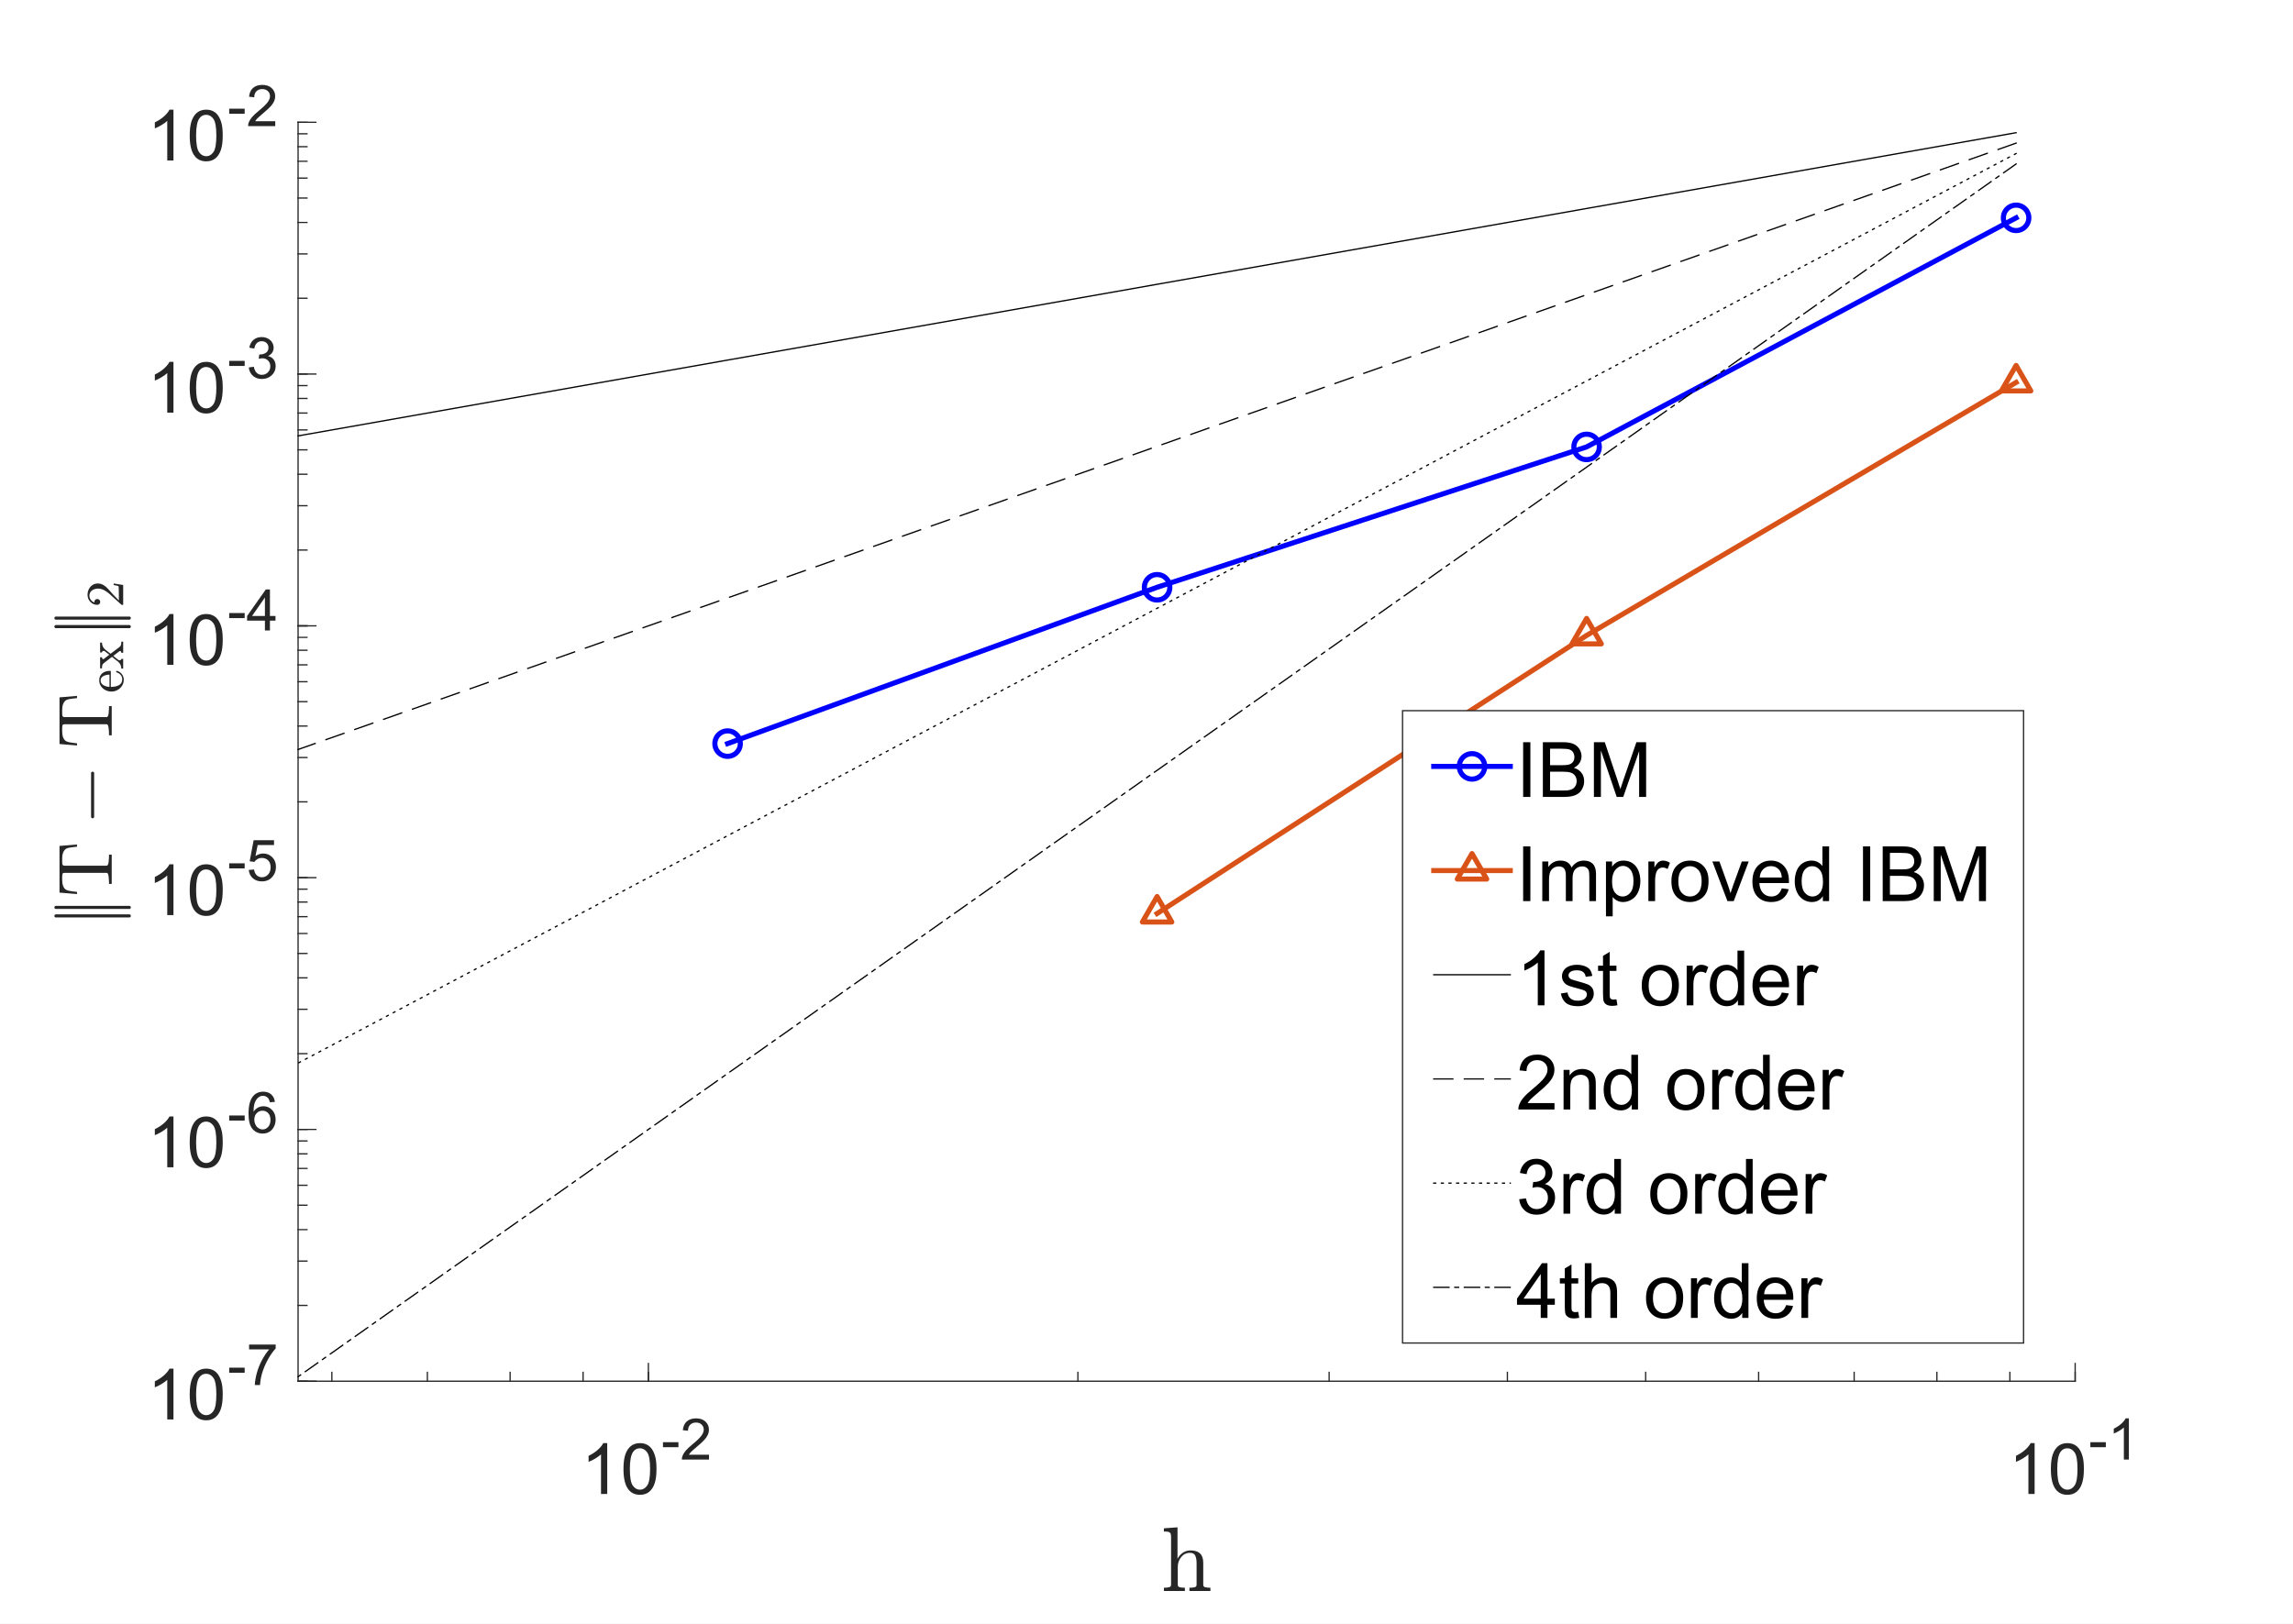 <?xml version="1.0"?>
<!DOCTYPE svg PUBLIC '-//W3C//DTD SVG 1.0//EN'
          'http://www.w3.org/TR/2001/REC-SVG-20010904/DTD/svg10.dtd'>
<svg xmlns:xlink="http://www.w3.org/1999/xlink" style="fill-opacity:1; color-rendering:auto; color-interpolation:auto; text-rendering:auto; stroke:black; stroke-linecap:square; stroke-miterlimit:10; shape-rendering:auto; stroke-opacity:1; fill:black; stroke-dasharray:none; font-weight:normal; stroke-width:1; font-family:'Dialog'; font-style:normal; stroke-linejoin:miter; font-size:12px; stroke-dashoffset:0; image-rendering:auto;" width="1200" height="850" xmlns="http://www.w3.org/2000/svg"
><rect width="100%" height="100%" fill="#333333" stroke="none"/><!--Generated by the Batik Graphics2D SVG Generator--><defs id="genericDefs"
  /><g
  ><defs id="defs1"
    ><clipPath clipPathUnits="userSpaceOnUse" id="clipPath1"
      ><path d="M0 0 L1200 0 L1200 850 L0 850 L0 0 Z"
      /></clipPath
    ></defs
    ><g style="fill:white; stroke:white;"
    ><rect x="0" y="0" width="1200" style="clip-path:url(#clipPath1); stroke:none;" height="850"
    /></g
    ><g style="fill:white; text-rendering:optimizeSpeed; color-rendering:optimizeSpeed; image-rendering:optimizeSpeed; shape-rendering:crispEdges; stroke:white; color-interpolation:sRGB;"
    ><rect x="0" width="1200" height="850" y="0" style="stroke:none;"
      /><path style="stroke:none;" d="M156 723 L1086 723 L1086 64 L156 64 Z"
    /></g
    ><g style="fill:rgb(38,38,38); text-rendering:geometricPrecision; image-rendering:optimizeQuality; color-rendering:optimizeQuality; stroke-linejoin:round; stroke:rgb(38,38,38); color-interpolation:linearRGB; stroke-width:0.667;"
    ><line y2="723" style="fill:none;" x1="156" x2="1086" y1="723"
      /><line y2="713.7" style="fill:none;" x1="339.32" x2="339.32" y1="723"
      /><line y2="713.7" style="fill:none;" x1="1086" x2="1086" y1="723"
      /><line y2="718.35" style="fill:none;" x1="173.669" x2="173.669" y1="723"
      /><line y2="718.35" style="fill:none;" x1="223.657" x2="223.657" y1="723"
      /><line y2="718.35" style="fill:none;" x1="266.959" x2="266.959" y1="723"
      /><line y2="718.35" style="fill:none;" x1="305.153" x2="305.153" y1="723"
      /><line y2="718.35" style="fill:none;" x1="339.32" x2="339.32" y1="723"
      /><line y2="718.35" style="fill:none;" x1="564.093" x2="564.093" y1="723"
      /><line y2="718.35" style="fill:none;" x1="695.577" x2="695.577" y1="723"
      /><line y2="718.35" style="fill:none;" x1="788.866" x2="788.866" y1="723"
      /><line y2="718.35" style="fill:none;" x1="861.227" x2="861.227" y1="723"
      /><line y2="718.35" style="fill:none;" x1="920.35" x2="920.35" y1="723"
      /><line y2="718.35" style="fill:none;" x1="970.338" x2="970.338" y1="723"
      /><line y2="718.35" style="fill:none;" x1="1013.639" x2="1013.639" y1="723"
      /><line y2="718.35" style="fill:none;" x1="1051.834" x2="1051.834" y1="723"
      /><line y2="718.35" style="fill:none;" x1="1086" x2="1086" y1="723"
    /></g
    ><g transform="translate(304,782)" style="font-size:37.333px; fill:rgb(38,38,38); text-rendering:geometricPrecision; color-rendering:optimizeQuality; image-rendering:optimizeQuality; stroke:rgb(38,38,38); color-interpolation:linearRGB;"
    ><path style="stroke:none;" d="M13.781 0 L10.531 0 L10.531 -20.719 Q9.359 -19.609 7.453 -18.484 Q5.547 -17.359 4.031 -16.797 L4.031 -19.953 Q6.75 -21.234 8.797 -23.055 Q10.844 -24.875 11.688 -26.594 L13.781 -26.594 L13.781 0 ZM22.283 -13.062 Q22.283 -17.766 23.251 -20.625 Q24.22 -23.484 26.126 -25.039 Q28.033 -26.594 30.923 -26.594 Q33.048 -26.594 34.658 -25.734 Q36.267 -24.875 37.314 -23.258 Q38.361 -21.641 38.962 -19.32 Q39.564 -17 39.564 -13.062 Q39.564 -8.406 38.603 -5.539 Q37.642 -2.672 35.736 -1.109 Q33.83 0.453 30.923 0.453 Q27.095 0.453 24.908 -2.297 Q22.283 -5.594 22.283 -13.062 ZM25.626 -13.062 Q25.626 -6.547 27.158 -4.383 Q28.689 -2.219 30.923 -2.219 Q33.158 -2.219 34.689 -4.391 Q36.22 -6.562 36.22 -13.062 Q36.22 -19.609 34.689 -21.758 Q33.158 -23.906 30.892 -23.906 Q28.642 -23.906 27.314 -22 Q25.626 -19.578 25.626 -13.062 Z"
    /></g
    ><g transform="translate(346,764)" style="font-size:29.867px; fill:rgb(38,38,38); text-rendering:geometricPrecision; color-rendering:optimizeQuality; image-rendering:optimizeQuality; stroke:rgb(38,38,38); color-interpolation:linearRGB;"
    ><path style="stroke:none;" d="M0.953 -6.453 L0.953 -9.094 L9.047 -9.094 L9.047 -6.453 L0.953 -6.453 ZM25.048 -2.531 L25.048 0 L10.845 0 Q10.813 -0.953 11.157 -1.828 Q11.704 -3.281 12.891 -4.688 Q14.079 -6.094 16.345 -7.938 Q19.845 -10.812 21.071 -12.492 Q22.298 -14.172 22.298 -15.656 Q22.298 -17.234 21.18 -18.305 Q20.063 -19.375 18.266 -19.375 Q16.36 -19.375 15.212 -18.234 Q14.063 -17.094 14.048 -15.078 L11.345 -15.359 Q11.626 -18.391 13.438 -19.977 Q15.251 -21.562 18.313 -21.562 Q21.407 -21.562 23.212 -19.852 Q25.016 -18.141 25.016 -15.594 Q25.016 -14.312 24.485 -13.07 Q23.954 -11.828 22.735 -10.445 Q21.516 -9.062 18.673 -6.672 Q16.298 -4.672 15.626 -3.961 Q14.954 -3.25 14.516 -2.531 L25.048 -2.531 Z"
    /></g
    ><g transform="translate(1051,782)" style="font-size:37.333px; fill:rgb(38,38,38); text-rendering:geometricPrecision; color-rendering:optimizeQuality; image-rendering:optimizeQuality; stroke:rgb(38,38,38); color-interpolation:linearRGB;"
    ><path style="stroke:none;" d="M13.781 0 L10.531 0 L10.531 -20.719 Q9.359 -19.609 7.453 -18.484 Q5.547 -17.359 4.031 -16.797 L4.031 -19.953 Q6.75 -21.234 8.797 -23.055 Q10.844 -24.875 11.688 -26.594 L13.781 -26.594 L13.781 0 ZM22.283 -13.062 Q22.283 -17.766 23.251 -20.625 Q24.22 -23.484 26.126 -25.039 Q28.033 -26.594 30.923 -26.594 Q33.048 -26.594 34.658 -25.734 Q36.267 -24.875 37.314 -23.258 Q38.361 -21.641 38.962 -19.32 Q39.564 -17 39.564 -13.062 Q39.564 -8.406 38.603 -5.539 Q37.642 -2.672 35.736 -1.109 Q33.83 0.453 30.923 0.453 Q27.095 0.453 24.908 -2.297 Q22.283 -5.594 22.283 -13.062 ZM25.626 -13.062 Q25.626 -6.547 27.158 -4.383 Q28.689 -2.219 30.923 -2.219 Q33.158 -2.219 34.689 -4.391 Q36.22 -6.562 36.22 -13.062 Q36.22 -19.609 34.689 -21.758 Q33.158 -23.906 30.892 -23.906 Q28.642 -23.906 27.314 -22 Q25.626 -19.578 25.626 -13.062 Z"
    /></g
    ><g transform="translate(1093,764)" style="font-size:29.867px; fill:rgb(38,38,38); text-rendering:geometricPrecision; color-rendering:optimizeQuality; image-rendering:optimizeQuality; stroke:rgb(38,38,38); color-interpolation:linearRGB;"
    ><path style="stroke:none;" d="M0.953 -6.453 L0.953 -9.094 L9.047 -9.094 L9.047 -6.453 L0.953 -6.453 ZM21.11 0 L18.485 0 L18.485 -16.797 Q17.532 -15.891 15.985 -14.984 Q14.438 -14.078 13.204 -13.625 L13.204 -16.172 Q15.423 -17.219 17.079 -18.695 Q18.735 -20.172 19.423 -21.562 L21.11 -21.562 L21.11 0 Z"
    /></g
    ><g transform="translate(621,792.467)" style="font-size:48px; fill:rgb(38,38,38); text-rendering:geometricPrecision; image-rendering:optimizeQuality; color-rendering:optimizeQuality; font-family:'mwa_cmr10'; stroke:rgb(38,38,38); color-interpolation:linearRGB;"
    ><path style="stroke:none;" d="M-11.896 40.32 L-11.896 38.632 Q-10.255 38.632 -9.201 38.374 Q-8.146 38.117 -8.146 37.101 L-8.146 11.914 Q-8.146 10.617 -8.537 10.046 Q-8.927 9.476 -9.654 9.343 Q-10.38 9.21 -11.896 9.21 L-11.896 7.523 L-4.771 7.007 L-4.771 23.507 Q-3.771 21.523 -1.966 20.312 Q-0.162 19.101 2.026 19.101 Q5.354 19.101 7.026 20.695 Q8.698 22.289 8.698 25.57 L8.698 37.101 Q8.698 38.117 9.753 38.374 Q10.807 38.632 12.448 38.632 L12.448 40.32 L1.464 40.32 L1.464 38.632 Q3.104 38.632 4.159 38.374 Q5.213 38.117 5.213 37.101 L5.213 25.71 Q5.213 23.367 4.534 21.859 Q3.854 20.351 1.745 20.351 Q-1.052 20.351 -2.841 22.578 Q-4.63 24.804 -4.63 27.632 L-4.63 37.101 Q-4.63 38.117 -3.576 38.374 Q-2.521 38.632 -0.911 38.632 L-0.911 40.32 L-11.896 40.32 Z"
    /></g
    ><g style="fill:rgb(38,38,38); text-rendering:geometricPrecision; image-rendering:optimizeQuality; color-rendering:optimizeQuality; stroke-linejoin:round; stroke:rgb(38,38,38); color-interpolation:linearRGB; stroke-width:0.667;"
    ><line y2="64" style="fill:none;" x1="156" x2="156" y1="723"
      /><line y2="723" style="fill:none;" x1="156" x2="165.3" y1="723"
      /><line y2="591.2" style="fill:none;" x1="156" x2="165.3" y1="591.2"
      /><line y2="459.4" style="fill:none;" x1="156" x2="165.3" y1="459.4"
      /><line y2="327.6" style="fill:none;" x1="156" x2="165.3" y1="327.6"
      /><line y2="195.8" style="fill:none;" x1="156" x2="165.3" y1="195.8"
      /><line y2="64" style="fill:none;" x1="156" x2="165.3" y1="64"
      /><line y2="723" style="fill:none;" x1="156" x2="160.65" y1="723"
      /><line y2="683.324" style="fill:none;" x1="156" x2="160.65" y1="683.324"
      /><line y2="660.115" style="fill:none;" x1="156" x2="160.65" y1="660.115"
      /><line y2="643.649" style="fill:none;" x1="156" x2="160.65" y1="643.649"
      /><line y2="630.876" style="fill:none;" x1="156" x2="160.65" y1="630.876"
      /><line y2="620.44" style="fill:none;" x1="156" x2="160.65" y1="620.44"
      /><line y2="611.616" style="fill:none;" x1="156" x2="160.65" y1="611.616"
      /><line y2="603.973" style="fill:none;" x1="156" x2="160.65" y1="603.973"
      /><line y2="597.231" style="fill:none;" x1="156" x2="160.65" y1="597.231"
      /><line y2="591.2" style="fill:none;" x1="156" x2="160.65" y1="591.2"
      /><line y2="551.524" style="fill:none;" x1="156" x2="160.65" y1="551.524"
      /><line y2="528.315" style="fill:none;" x1="156" x2="160.65" y1="528.315"
      /><line y2="511.849" style="fill:none;" x1="156" x2="160.65" y1="511.849"
      /><line y2="499.076" style="fill:none;" x1="156" x2="160.65" y1="499.076"
      /><line y2="488.64" style="fill:none;" x1="156" x2="160.65" y1="488.64"
      /><line y2="479.816" style="fill:none;" x1="156" x2="160.65" y1="479.816"
      /><line y2="472.173" style="fill:none;" x1="156" x2="160.65" y1="472.173"
      /><line y2="465.431" style="fill:none;" x1="156" x2="160.65" y1="465.431"
      /><line y2="459.4" style="fill:none;" x1="156" x2="160.65" y1="459.4"
      /><line y2="419.724" style="fill:none;" x1="156" x2="160.65" y1="419.724"
      /><line y2="396.515" style="fill:none;" x1="156" x2="160.65" y1="396.515"
      /><line y2="380.048" style="fill:none;" x1="156" x2="160.65" y1="380.048"
      /><line y2="367.276" style="fill:none;" x1="156" x2="160.65" y1="367.276"
      /><line y2="356.84" style="fill:none;" x1="156" x2="160.65" y1="356.84"
      /><line y2="348.016" style="fill:none;" x1="156" x2="160.65" y1="348.016"
      /><line y2="340.373" style="fill:none;" x1="156" x2="160.65" y1="340.373"
      /><line y2="333.631" style="fill:none;" x1="156" x2="160.65" y1="333.631"
      /><line y2="327.6" style="fill:none;" x1="156" x2="160.65" y1="327.6"
      /><line y2="327.6" style="fill:none;" x1="156" x2="160.65" y1="327.6"
      /><line y2="287.924" style="fill:none;" x1="156" x2="160.65" y1="287.924"
      /><line y2="264.715" style="fill:none;" x1="156" x2="160.65" y1="264.715"
      /><line y2="248.249" style="fill:none;" x1="156" x2="160.65" y1="248.249"
      /><line y2="235.476" style="fill:none;" x1="156" x2="160.65" y1="235.476"
      /><line y2="225.04" style="fill:none;" x1="156" x2="160.65" y1="225.04"
      /><line y2="216.216" style="fill:none;" x1="156" x2="160.65" y1="216.216"
      /><line y2="208.573" style="fill:none;" x1="156" x2="160.65" y1="208.573"
      /><line y2="201.831" style="fill:none;" x1="156" x2="160.65" y1="201.831"
      /><line y2="195.8" style="fill:none;" x1="156" x2="160.65" y1="195.8"
      /><line y2="156.124" style="fill:none;" x1="156" x2="160.65" y1="156.124"
      /><line y2="132.915" style="fill:none;" x1="156" x2="160.65" y1="132.915"
      /><line y2="116.448" style="fill:none;" x1="156" x2="160.65" y1="116.448"
      /><line y2="103.676" style="fill:none;" x1="156" x2="160.65" y1="103.676"
      /><line y2="93.24" style="fill:none;" x1="156" x2="160.65" y1="93.24"
      /><line y2="84.416" style="fill:none;" x1="156" x2="160.65" y1="84.416"
      /><line y2="76.773" style="fill:none;" x1="156" x2="160.65" y1="76.773"
      /><line y2="70.031" style="fill:none;" x1="156" x2="160.65" y1="70.031"
      /><line y2="64" style="fill:none;" x1="156" x2="160.65" y1="64"
    /></g
    ><g transform="translate(77,743)" style="font-size:37.333px; fill:rgb(38,38,38); text-rendering:geometricPrecision; color-rendering:optimizeQuality; image-rendering:optimizeQuality; stroke:rgb(38,38,38); color-interpolation:linearRGB;"
    ><path style="stroke:none;" d="M13.781 0 L10.531 0 L10.531 -20.719 Q9.359 -19.609 7.453 -18.484 Q5.547 -17.359 4.031 -16.797 L4.031 -19.953 Q6.75 -21.234 8.797 -23.055 Q10.844 -24.875 11.688 -26.594 L13.781 -26.594 L13.781 0 ZM22.283 -13.062 Q22.283 -17.766 23.251 -20.625 Q24.22 -23.484 26.126 -25.039 Q28.033 -26.594 30.923 -26.594 Q33.048 -26.594 34.658 -25.734 Q36.267 -24.875 37.314 -23.258 Q38.361 -21.641 38.962 -19.32 Q39.564 -17 39.564 -13.062 Q39.564 -8.406 38.603 -5.539 Q37.642 -2.672 35.736 -1.109 Q33.83 0.453 30.923 0.453 Q27.095 0.453 24.908 -2.297 Q22.283 -5.594 22.283 -13.062 ZM25.626 -13.062 Q25.626 -6.547 27.158 -4.383 Q28.689 -2.219 30.923 -2.219 Q33.158 -2.219 34.689 -4.391 Q36.22 -6.562 36.22 -13.062 Q36.22 -19.609 34.689 -21.758 Q33.158 -23.906 30.892 -23.906 Q28.642 -23.906 27.314 -22 Q25.626 -19.578 25.626 -13.062 Z"
    /></g
    ><g transform="translate(119,725)" style="font-size:29.867px; fill:rgb(38,38,38); text-rendering:geometricPrecision; color-rendering:optimizeQuality; image-rendering:optimizeQuality; stroke:rgb(38,38,38); color-interpolation:linearRGB;"
    ><path style="stroke:none;" d="M0.953 -6.453 L0.953 -9.094 L9.047 -9.094 L9.047 -6.453 L0.953 -6.453 ZM11.36 -18.656 L11.36 -21.203 L25.266 -21.203 L25.266 -19.141 Q23.204 -16.969 21.196 -13.352 Q19.188 -9.734 18.079 -5.906 Q17.298 -3.203 17.079 0 L14.36 0 Q14.407 -2.531 15.36 -6.125 Q16.313 -9.719 18.095 -13.047 Q19.876 -16.375 21.876 -18.656 L11.36 -18.656 Z"
    /></g
    ><g transform="translate(77,611)" style="font-size:37.333px; fill:rgb(38,38,38); text-rendering:geometricPrecision; color-rendering:optimizeQuality; image-rendering:optimizeQuality; stroke:rgb(38,38,38); color-interpolation:linearRGB;"
    ><path style="stroke:none;" d="M13.781 0 L10.531 0 L10.531 -20.719 Q9.359 -19.609 7.453 -18.484 Q5.547 -17.359 4.031 -16.797 L4.031 -19.953 Q6.75 -21.234 8.797 -23.055 Q10.844 -24.875 11.688 -26.594 L13.781 -26.594 L13.781 0 ZM22.283 -13.062 Q22.283 -17.766 23.251 -20.625 Q24.22 -23.484 26.126 -25.039 Q28.033 -26.594 30.923 -26.594 Q33.048 -26.594 34.658 -25.734 Q36.267 -24.875 37.314 -23.258 Q38.361 -21.641 38.962 -19.32 Q39.564 -17 39.564 -13.062 Q39.564 -8.406 38.603 -5.539 Q37.642 -2.672 35.736 -1.109 Q33.83 0.453 30.923 0.453 Q27.095 0.453 24.908 -2.297 Q22.283 -5.594 22.283 -13.062 ZM25.626 -13.062 Q25.626 -6.547 27.158 -4.383 Q28.689 -2.219 30.923 -2.219 Q33.158 -2.219 34.689 -4.391 Q36.22 -6.562 36.22 -13.062 Q36.22 -19.609 34.689 -21.758 Q33.158 -23.906 30.892 -23.906 Q28.642 -23.906 27.314 -22 Q25.626 -19.578 25.626 -13.062 Z"
    /></g
    ><g transform="translate(119,593)" style="font-size:29.867px; fill:rgb(38,38,38); text-rendering:geometricPrecision; color-rendering:optimizeQuality; image-rendering:optimizeQuality; stroke:rgb(38,38,38); color-interpolation:linearRGB;"
    ><path style="stroke:none;" d="M0.953 -6.453 L0.953 -9.094 L9.047 -9.094 L9.047 -6.453 L0.953 -6.453 ZM24.86 -16.219 L22.251 -16.016 Q21.891 -17.562 21.251 -18.266 Q20.173 -19.391 18.61 -19.391 Q17.345 -19.391 16.391 -18.688 Q15.157 -17.781 14.438 -16.039 Q13.72 -14.297 13.688 -11.078 Q14.641 -12.531 16.016 -13.234 Q17.391 -13.938 18.907 -13.938 Q21.548 -13.938 23.399 -11.992 Q25.251 -10.047 25.251 -6.969 Q25.251 -4.953 24.376 -3.219 Q23.501 -1.484 21.977 -0.562 Q20.454 0.359 18.516 0.359 Q15.22 0.359 13.141 -2.062 Q11.063 -4.484 11.063 -10.047 Q11.063 -16.281 13.36 -19.109 Q15.376 -21.562 18.766 -21.562 Q21.313 -21.562 22.93 -20.141 Q24.548 -18.719 24.86 -16.219 ZM14.095 -6.953 Q14.095 -5.594 14.673 -4.352 Q15.251 -3.109 16.29 -2.453 Q17.329 -1.797 18.485 -1.797 Q20.141 -1.797 21.345 -3.148 Q22.548 -4.5 22.548 -6.812 Q22.548 -9.031 21.36 -10.32 Q20.173 -11.609 18.376 -11.609 Q16.595 -11.609 15.345 -10.32 Q14.095 -9.031 14.095 -6.953 Z"
    /></g
    ><g transform="translate(77,479)" style="font-size:37.333px; fill:rgb(38,38,38); text-rendering:geometricPrecision; color-rendering:optimizeQuality; image-rendering:optimizeQuality; stroke:rgb(38,38,38); color-interpolation:linearRGB;"
    ><path style="stroke:none;" d="M13.781 0 L10.531 0 L10.531 -20.719 Q9.359 -19.609 7.453 -18.484 Q5.547 -17.359 4.031 -16.797 L4.031 -19.953 Q6.75 -21.234 8.797 -23.055 Q10.844 -24.875 11.688 -26.594 L13.781 -26.594 L13.781 0 ZM22.283 -13.062 Q22.283 -17.766 23.251 -20.625 Q24.22 -23.484 26.126 -25.039 Q28.033 -26.594 30.923 -26.594 Q33.048 -26.594 34.658 -25.734 Q36.267 -24.875 37.314 -23.258 Q38.361 -21.641 38.962 -19.32 Q39.564 -17 39.564 -13.062 Q39.564 -8.406 38.603 -5.539 Q37.642 -2.672 35.736 -1.109 Q33.83 0.453 30.923 0.453 Q27.095 0.453 24.908 -2.297 Q22.283 -5.594 22.283 -13.062 ZM25.626 -13.062 Q25.626 -6.547 27.158 -4.383 Q28.689 -2.219 30.923 -2.219 Q33.158 -2.219 34.689 -4.391 Q36.22 -6.562 36.22 -13.062 Q36.22 -19.609 34.689 -21.758 Q33.158 -23.906 30.892 -23.906 Q28.642 -23.906 27.314 -22 Q25.626 -19.578 25.626 -13.062 Z"
    /></g
    ><g transform="translate(119,461)" style="font-size:29.867px; fill:rgb(38,38,38); text-rendering:geometricPrecision; color-rendering:optimizeQuality; image-rendering:optimizeQuality; stroke:rgb(38,38,38); color-interpolation:linearRGB;"
    ><path style="stroke:none;" d="M0.953 -6.453 L0.953 -9.094 L9.047 -9.094 L9.047 -6.453 L0.953 -6.453 ZM11.188 -5.625 L13.954 -5.859 Q14.266 -3.844 15.383 -2.82 Q16.501 -1.797 18.079 -1.797 Q19.985 -1.797 21.305 -3.234 Q22.626 -4.672 22.626 -7.047 Q22.626 -9.297 21.36 -10.602 Q20.095 -11.906 18.032 -11.906 Q16.766 -11.906 15.743 -11.328 Q14.72 -10.75 14.126 -9.828 L11.657 -10.156 L13.735 -21.188 L24.407 -21.188 L24.407 -18.656 L15.845 -18.656 L14.688 -12.891 Q16.626 -14.234 18.735 -14.234 Q21.548 -14.234 23.485 -12.289 Q25.423 -10.344 25.423 -7.281 Q25.423 -4.359 23.72 -2.234 Q21.657 0.359 18.079 0.359 Q15.157 0.359 13.305 -1.281 Q11.454 -2.922 11.188 -5.625 Z"
    /></g
    ><g transform="translate(77,348)" style="font-size:37.333px; fill:rgb(38,38,38); text-rendering:geometricPrecision; color-rendering:optimizeQuality; image-rendering:optimizeQuality; stroke:rgb(38,38,38); color-interpolation:linearRGB;"
    ><path style="stroke:none;" d="M13.781 0 L10.531 0 L10.531 -20.719 Q9.359 -19.609 7.453 -18.484 Q5.547 -17.359 4.031 -16.797 L4.031 -19.953 Q6.75 -21.234 8.797 -23.055 Q10.844 -24.875 11.688 -26.594 L13.781 -26.594 L13.781 0 ZM22.283 -13.062 Q22.283 -17.766 23.251 -20.625 Q24.22 -23.484 26.126 -25.039 Q28.033 -26.594 30.923 -26.594 Q33.048 -26.594 34.658 -25.734 Q36.267 -24.875 37.314 -23.258 Q38.361 -21.641 38.962 -19.32 Q39.564 -17 39.564 -13.062 Q39.564 -8.406 38.603 -5.539 Q37.642 -2.672 35.736 -1.109 Q33.83 0.453 30.923 0.453 Q27.095 0.453 24.908 -2.297 Q22.283 -5.594 22.283 -13.062 ZM25.626 -13.062 Q25.626 -6.547 27.158 -4.383 Q28.689 -2.219 30.923 -2.219 Q33.158 -2.219 34.689 -4.391 Q36.22 -6.562 36.22 -13.062 Q36.22 -19.609 34.689 -21.758 Q33.158 -23.906 30.892 -23.906 Q28.642 -23.906 27.314 -22 Q25.626 -19.578 25.626 -13.062 Z"
    /></g
    ><g transform="translate(119,330)" style="font-size:29.867px; fill:rgb(38,38,38); text-rendering:geometricPrecision; color-rendering:optimizeQuality; image-rendering:optimizeQuality; stroke:rgb(38,38,38); color-interpolation:linearRGB;"
    ><path style="stroke:none;" d="M0.953 -6.453 L0.953 -9.094 L9.047 -9.094 L9.047 -6.453 L0.953 -6.453 ZM19.641 0 L19.641 -5.141 L10.313 -5.141 L10.313 -7.562 L20.126 -21.469 L22.266 -21.469 L22.266 -7.562 L25.173 -7.562 L25.173 -5.141 L22.266 -5.141 L22.266 0 L19.641 0 ZM19.641 -7.562 L19.641 -17.234 L12.907 -7.562 L19.641 -7.562 Z"
    /></g
    ><g transform="translate(77,216)" style="font-size:37.333px; fill:rgb(38,38,38); text-rendering:geometricPrecision; color-rendering:optimizeQuality; image-rendering:optimizeQuality; stroke:rgb(38,38,38); color-interpolation:linearRGB;"
    ><path style="stroke:none;" d="M13.781 0 L10.531 0 L10.531 -20.719 Q9.359 -19.609 7.453 -18.484 Q5.547 -17.359 4.031 -16.797 L4.031 -19.953 Q6.75 -21.234 8.797 -23.055 Q10.844 -24.875 11.688 -26.594 L13.781 -26.594 L13.781 0 ZM22.283 -13.062 Q22.283 -17.766 23.251 -20.625 Q24.22 -23.484 26.126 -25.039 Q28.033 -26.594 30.923 -26.594 Q33.048 -26.594 34.658 -25.734 Q36.267 -24.875 37.314 -23.258 Q38.361 -21.641 38.962 -19.32 Q39.564 -17 39.564 -13.062 Q39.564 -8.406 38.603 -5.539 Q37.642 -2.672 35.736 -1.109 Q33.83 0.453 30.923 0.453 Q27.095 0.453 24.908 -2.297 Q22.283 -5.594 22.283 -13.062 ZM25.626 -13.062 Q25.626 -6.547 27.158 -4.383 Q28.689 -2.219 30.923 -2.219 Q33.158 -2.219 34.689 -4.391 Q36.22 -6.562 36.22 -13.062 Q36.22 -19.609 34.689 -21.758 Q33.158 -23.906 30.892 -23.906 Q28.642 -23.906 27.314 -22 Q25.626 -19.578 25.626 -13.062 Z"
    /></g
    ><g transform="translate(119,198)" style="font-size:29.867px; fill:rgb(38,38,38); text-rendering:geometricPrecision; color-rendering:optimizeQuality; image-rendering:optimizeQuality; stroke:rgb(38,38,38); color-interpolation:linearRGB;"
    ><path style="stroke:none;" d="M0.953 -6.453 L0.953 -9.094 L9.047 -9.094 L9.047 -6.453 L0.953 -6.453 ZM11.204 -5.672 L13.829 -6.016 Q14.282 -3.781 15.376 -2.789 Q16.47 -1.797 18.032 -1.797 Q19.907 -1.797 21.188 -3.086 Q22.47 -4.375 22.47 -6.281 Q22.47 -8.094 21.282 -9.273 Q20.095 -10.453 18.266 -10.453 Q17.516 -10.453 16.391 -10.172 L16.688 -12.484 Q16.954 -12.453 17.11 -12.453 Q18.798 -12.453 20.149 -13.328 Q21.501 -14.203 21.501 -16.047 Q21.501 -17.484 20.516 -18.438 Q19.532 -19.391 17.985 -19.391 Q16.438 -19.391 15.415 -18.43 Q14.391 -17.469 14.095 -15.531 L11.47 -16 Q11.938 -18.641 13.657 -20.102 Q15.376 -21.562 17.923 -21.562 Q19.673 -21.562 21.157 -20.805 Q22.641 -20.047 23.423 -18.75 Q24.204 -17.453 24.204 -15.984 Q24.204 -14.594 23.462 -13.453 Q22.72 -12.312 21.251 -11.625 Q23.157 -11.188 24.212 -9.805 Q25.266 -8.422 25.266 -6.344 Q25.266 -3.531 23.212 -1.578 Q21.157 0.375 18.032 0.375 Q15.204 0.375 13.337 -1.305 Q11.47 -2.984 11.204 -5.672 Z"
    /></g
    ><g transform="translate(77,84)" style="font-size:37.333px; fill:rgb(38,38,38); text-rendering:geometricPrecision; color-rendering:optimizeQuality; image-rendering:optimizeQuality; stroke:rgb(38,38,38); color-interpolation:linearRGB;"
    ><path style="stroke:none;" d="M13.781 0 L10.531 0 L10.531 -20.719 Q9.359 -19.609 7.453 -18.484 Q5.547 -17.359 4.031 -16.797 L4.031 -19.953 Q6.75 -21.234 8.797 -23.055 Q10.844 -24.875 11.688 -26.594 L13.781 -26.594 L13.781 0 ZM22.283 -13.062 Q22.283 -17.766 23.251 -20.625 Q24.22 -23.484 26.126 -25.039 Q28.033 -26.594 30.923 -26.594 Q33.048 -26.594 34.658 -25.734 Q36.267 -24.875 37.314 -23.258 Q38.361 -21.641 38.962 -19.32 Q39.564 -17 39.564 -13.062 Q39.564 -8.406 38.603 -5.539 Q37.642 -2.672 35.736 -1.109 Q33.83 0.453 30.923 0.453 Q27.095 0.453 24.908 -2.297 Q22.283 -5.594 22.283 -13.062 ZM25.626 -13.062 Q25.626 -6.547 27.158 -4.383 Q28.689 -2.219 30.923 -2.219 Q33.158 -2.219 34.689 -4.391 Q36.22 -6.562 36.22 -13.062 Q36.22 -19.609 34.689 -21.758 Q33.158 -23.906 30.892 -23.906 Q28.642 -23.906 27.314 -22 Q25.626 -19.578 25.626 -13.062 Z"
    /></g
    ><g transform="translate(119,66)" style="font-size:29.867px; fill:rgb(38,38,38); text-rendering:geometricPrecision; color-rendering:optimizeQuality; image-rendering:optimizeQuality; stroke:rgb(38,38,38); color-interpolation:linearRGB;"
    ><path style="stroke:none;" d="M0.953 -6.453 L0.953 -9.094 L9.047 -9.094 L9.047 -6.453 L0.953 -6.453 ZM25.048 -2.531 L25.048 0 L10.845 0 Q10.813 -0.953 11.157 -1.828 Q11.704 -3.281 12.891 -4.688 Q14.079 -6.094 16.345 -7.938 Q19.845 -10.812 21.071 -12.492 Q22.298 -14.172 22.298 -15.656 Q22.298 -17.234 21.18 -18.305 Q20.063 -19.375 18.266 -19.375 Q16.36 -19.375 15.212 -18.234 Q14.063 -17.094 14.048 -15.078 L11.345 -15.359 Q11.626 -18.391 13.438 -19.977 Q15.251 -21.562 18.313 -21.562 Q21.407 -21.562 23.212 -19.852 Q25.016 -18.141 25.016 -15.594 Q25.016 -14.312 24.485 -13.07 Q23.954 -11.828 22.735 -10.445 Q21.516 -9.062 18.673 -6.672 Q16.298 -4.672 15.626 -3.961 Q14.954 -3.25 14.516 -2.531 L25.048 -2.531 Z"
    /></g
    ><g transform="translate(72.867,393.5) rotate(-90)" style="font-size:40px; fill:rgb(38,38,38); text-rendering:geometricPrecision; image-rendering:optimizeQuality; color-rendering:optimizeQuality; font-family:'mwa_cmsy10'; stroke:rgb(38,38,38); color-interpolation:linearRGB;"
    ><path style="stroke:none;" d="M-86.734 -5.119 L-86.734 -43.681 Q-86.734 -43.994 -86.5 -44.197 Q-86.266 -44.4 -85.938 -44.4 Q-85.641 -44.4 -85.383 -44.197 Q-85.125 -43.994 -85.125 -43.681 L-85.125 -5.119 Q-85.125 -4.806 -85.383 -4.603 Q-85.641 -4.4 -85.938 -4.4 Q-86.266 -4.4 -86.5 -4.603 Q-86.734 -4.806 -86.734 -5.119 Z"
      /><path style="stroke:none;" d="M-82.29 -5.119 L-82.29 -43.681 Q-82.29 -43.994 -82.055 -44.197 Q-81.821 -44.4 -81.493 -44.4 Q-81.196 -44.4 -80.938 -44.197 Q-80.68 -43.994 -80.68 -43.681 L-80.68 -5.119 Q-80.68 -4.806 -80.938 -4.603 Q-81.196 -4.4 -81.493 -4.4 Q-81.821 -4.4 -82.055 -4.603 Q-82.29 -4.806 -82.29 -5.119 Z"
      /><path style="stroke:none;" d="M-69.179 -14.4 L-69.179 -15.806 Q-67.179 -15.806 -65.28 -16.033 Q-63.382 -16.259 -63.382 -17.072 L-63.382 -39.056 Q-63.382 -39.916 -63.858 -40.119 Q-64.335 -40.322 -65.413 -40.322 L-67.101 -40.322 Q-70.397 -40.322 -71.788 -38.869 Q-72.507 -38.15 -72.819 -36.556 Q-73.132 -34.963 -73.351 -32.572 L-74.491 -32.572 L-73.741 -41.728 L-49.304 -41.728 L-48.538 -32.572 L-49.71 -32.572 Q-49.944 -35.15 -50.226 -36.658 Q-50.507 -38.166 -51.257 -38.869 Q-52.663 -40.322 -55.944 -40.322 L-57.616 -40.322 Q-58.351 -40.322 -58.749 -40.26 Q-59.148 -40.197 -59.398 -39.916 Q-59.648 -39.635 -59.648 -39.056 L-59.648 -17.072 Q-59.648 -16.259 -57.757 -16.033 Q-55.866 -15.806 -53.866 -15.806 L-53.866 -14.4 L-69.179 -14.4 Z"
      /><path style="stroke:none;" d="M-34.089 -23.603 Q-34.417 -23.603 -34.628 -23.853 Q-34.839 -24.103 -34.839 -24.4 Q-34.839 -24.697 -34.628 -24.947 Q-34.417 -25.197 -34.089 -25.197 L-11.136 -25.197 Q-10.823 -25.197 -10.62 -24.947 Q-10.417 -24.697 -10.417 -24.4 Q-10.417 -24.103 -10.62 -23.853 Q-10.823 -23.603 -11.136 -23.603 L-34.089 -23.603 Z"
      /><path style="stroke:none;" d="M8.599 -14.4 L8.599 -15.806 Q10.599 -15.806 12.497 -16.033 Q14.396 -16.259 14.396 -17.072 L14.396 -39.056 Q14.396 -39.916 13.919 -40.119 Q13.443 -40.322 12.364 -40.322 L10.677 -40.322 Q7.38 -40.322 5.989 -38.869 Q5.271 -38.15 4.958 -36.556 Q4.646 -34.963 4.427 -32.572 L3.286 -32.572 L4.036 -41.728 L28.474 -41.728 L29.239 -32.572 L28.067 -32.572 Q27.833 -35.15 27.552 -36.658 Q27.271 -38.166 26.521 -38.869 Q25.114 -40.322 21.833 -40.322 L20.161 -40.322 Q19.427 -40.322 19.028 -40.26 Q18.63 -40.197 18.38 -39.916 Q18.13 -39.635 18.13 -39.056 L18.13 -17.072 Q18.13 -16.259 20.021 -16.033 Q21.911 -15.806 23.911 -15.806 L23.911 -14.4 L8.599 -14.4 Z"
      /><path style="stroke:none;" d="M37.691 -8.088 Q35.988 -8.088 34.558 -8.986 Q33.128 -9.885 32.316 -11.377 Q31.503 -12.869 31.503 -14.541 Q31.503 -16.181 32.245 -17.658 Q32.988 -19.135 34.324 -20.041 Q35.66 -20.947 37.3 -20.947 Q38.581 -20.947 39.535 -20.517 Q40.488 -20.088 41.105 -19.322 Q41.722 -18.556 42.035 -17.517 Q42.347 -16.478 42.347 -15.244 Q42.347 -14.869 42.05 -14.869 L33.956 -14.869 L33.956 -14.572 Q33.956 -12.244 34.886 -10.572 Q35.816 -8.9 37.941 -8.9 Q38.8 -8.9 39.535 -9.283 Q40.269 -9.666 40.808 -10.353 Q41.347 -11.041 41.535 -11.822 Q41.566 -11.916 41.644 -11.994 Q41.722 -12.072 41.816 -12.072 L42.05 -12.072 Q42.347 -12.072 42.347 -11.713 Q41.941 -10.119 40.628 -9.103 Q39.316 -8.088 37.691 -8.088 ZM33.972 -15.572 L40.363 -15.572 Q40.363 -16.619 40.066 -17.697 Q39.769 -18.775 39.089 -19.494 Q38.41 -20.213 37.3 -20.213 Q35.706 -20.213 34.839 -18.728 Q33.972 -17.244 33.972 -15.572 Z"
      /><path style="stroke:none;" d="M43.51 -8.4 L43.51 -9.385 Q44.573 -9.385 45.518 -9.799 Q46.463 -10.213 47.12 -11.041 L49.666 -14.275 L46.354 -18.588 Q45.854 -19.197 45.276 -19.346 Q44.698 -19.494 43.651 -19.494 L43.651 -20.478 L49.463 -20.478 L49.463 -19.494 Q49.104 -19.494 48.784 -19.33 Q48.463 -19.166 48.463 -18.853 Q48.463 -18.744 48.541 -18.588 L50.776 -15.681 L52.463 -17.838 Q52.807 -18.244 52.807 -18.65 Q52.807 -18.994 52.581 -19.244 Q52.354 -19.494 51.979 -19.494 L51.979 -20.478 L57.135 -20.478 L57.135 -19.494 Q56.057 -19.494 55.112 -19.072 Q54.166 -18.65 53.51 -17.838 L51.291 -15.01 L54.87 -10.275 Q55.401 -9.666 55.979 -9.525 Q56.557 -9.385 57.62 -9.385 L57.62 -8.4 L51.791 -8.4 L51.791 -9.385 Q52.135 -9.385 52.448 -9.549 Q52.76 -9.713 52.76 -10.025 Q52.76 -10.15 52.682 -10.275 L50.166 -13.603 L48.151 -11.041 Q47.838 -10.681 47.838 -10.213 Q47.838 -9.885 48.073 -9.635 Q48.307 -9.385 48.62 -9.385 L48.62 -8.4 L43.51 -8.4 Z"
      /><path style="stroke:none;" d="M64.71 -5.119 L64.71 -43.681 Q64.71 -43.994 64.944 -44.197 Q65.179 -44.4 65.507 -44.4 Q65.804 -44.4 66.061 -44.197 Q66.319 -43.994 66.319 -43.681 L66.319 -5.119 Q66.319 -4.806 66.061 -4.603 Q65.804 -4.4 65.507 -4.4 Q65.179 -4.4 64.944 -4.603 Q64.71 -4.806 64.71 -5.119 Z"
      /><path style="stroke:none;" d="M69.155 -5.119 L69.155 -43.681 Q69.155 -43.994 69.389 -44.197 Q69.623 -44.4 69.951 -44.4 Q70.248 -44.4 70.506 -44.197 Q70.764 -43.994 70.764 -43.681 L70.764 -5.119 Q70.764 -4.806 70.506 -4.603 Q70.248 -4.4 69.951 -4.4 Q69.623 -4.4 69.389 -4.603 Q69.155 -4.806 69.155 -5.119 Z"
      /><path style="stroke:none;" d="M76.891 -8.4 L76.891 -9.15 Q76.891 -9.228 76.953 -9.306 L81.297 -14.119 Q82.281 -15.181 82.899 -15.908 Q83.516 -16.635 84.117 -17.58 Q84.719 -18.525 85.063 -19.502 Q85.406 -20.478 85.406 -21.572 Q85.406 -22.713 84.984 -23.76 Q84.563 -24.806 83.727 -25.439 Q82.891 -26.072 81.688 -26.072 Q80.484 -26.072 79.508 -25.338 Q78.531 -24.603 78.141 -23.447 Q78.25 -23.463 78.438 -23.463 Q79.063 -23.463 79.508 -23.041 Q79.953 -22.619 79.953 -21.947 Q79.953 -21.306 79.508 -20.861 Q79.063 -20.416 78.438 -20.416 Q77.781 -20.416 77.336 -20.877 Q76.891 -21.338 76.891 -21.947 Q76.891 -23.01 77.289 -23.931 Q77.688 -24.853 78.43 -25.572 Q79.172 -26.291 80.109 -26.674 Q81.047 -27.056 82.109 -27.056 Q83.703 -27.056 85.086 -26.377 Q86.469 -25.697 87.274 -24.463 Q88.078 -23.228 88.078 -21.572 Q88.078 -20.353 87.547 -19.26 Q87.016 -18.166 86.18 -17.267 Q85.344 -16.369 84.047 -15.236 Q82.75 -14.103 82.344 -13.713 L79.172 -10.666 L81.859 -10.666 Q83.844 -10.666 85.172 -10.705 Q86.5 -10.744 86.594 -10.806 Q86.922 -11.166 87.266 -13.385 L88.078 -13.385 L87.281 -8.4 L76.891 -8.4 Z"
    /></g
    ><g style="stroke-linecap:butt; fill:blue; text-rendering:geometricPrecision; image-rendering:optimizeQuality; color-rendering:optimizeQuality; stroke-linejoin:round; stroke:blue; color-interpolation:linearRGB; stroke-width:2.667;"
    ><path d="M1055.093 114.028 L830.32 233.933 L605.546 307.407 L380.773 389.239" style="fill:none; fill-rule:evenodd;"
      /><path d="M0 -5.333 C2.946 -5.333 5.333 -2.946 5.333 0 L5.333 0 C5.333 2.946 2.946 5.333 -0 5.333 C-2.946 5.333 -5.333 2.946 -5.333 -0 C-5.333 -2.946 -2.946 -5.333 0 -5.333 ZM0 -8 C-4.418 -8 -8 -4.418 -8 -0 C-8 4.418 -4.418 8 -0 8 C4.418 8 8 4.418 8 0 L8 0 C8 -4.418 4.418 -8 0 -8 Z" style="stroke:none;" transform="translate(1055.093,114.028)"
      /><path d="M0 -5.333 C2.946 -5.333 5.333 -2.946 5.333 0 L5.333 0 C5.333 2.946 2.946 5.333 -0 5.333 C-2.946 5.333 -5.333 2.946 -5.333 -0 C-5.333 -2.946 -2.946 -5.333 0 -5.333 ZM0 -8 C-4.418 -8 -8 -4.418 -8 -0 C-8 4.418 -4.418 8 -0 8 C4.418 8 8 4.418 8 0 L8 0 C8 -4.418 4.418 -8 0 -8 Z" style="stroke:none;" transform="translate(830.32,233.933)"
      /><path d="M0 -5.333 C2.946 -5.333 5.333 -2.946 5.333 0 L5.333 0 C5.333 2.946 2.946 5.333 -0 5.333 C-2.946 5.333 -5.333 2.946 -5.333 -0 C-5.333 -2.946 -2.946 -5.333 0 -5.333 ZM0 -8 C-4.418 -8 -8 -4.418 -8 -0 C-8 4.418 -4.418 8 -0 8 C4.418 8 8 4.418 8 0 L8 0 C8 -4.418 4.418 -8 0 -8 Z" style="stroke:none;" transform="translate(605.546,307.407)"
      /><path d="M0 -5.333 C2.946 -5.333 5.333 -2.946 5.333 0 L5.333 0 C5.333 2.946 2.946 5.333 -0 5.333 C-2.946 5.333 -5.333 2.946 -5.333 -0 C-5.333 -2.946 -2.946 -5.333 0 -5.333 ZM0 -8 C-4.418 -8 -8 -4.418 -8 -0 C-8 4.418 -4.418 8 -0 8 C4.418 8 8 4.418 8 0 L8 0 C8 -4.418 4.418 -8 0 -8 Z" style="stroke:none;" transform="translate(380.773,389.239)"
      /><path d="M1055.093 200.173 L830.32 332.604 L605.546 478.177" style="fill:none; fill-rule:evenodd; stroke:rgb(217,83,25);"
      /><path d="M0 -8.887 L-7.696 4.443 L7.696 4.443 Z" style="fill:none; stroke:rgb(217,83,25); stroke-linejoin:miter;" transform="translate(1055.093,200.173)"
      /><path d="M0 -8.887 L-7.696 4.443 L7.696 4.443 Z" style="fill:none; stroke:rgb(217,83,25); stroke-linejoin:miter;" transform="translate(830.32,332.604)"
      /><path d="M0 -8.887 L-7.696 4.443 L7.696 4.443 Z" style="fill:none; stroke:rgb(217,83,25); stroke-linejoin:miter;" transform="translate(605.546,478.177)"
      /><path d="M1055.093 69.456 L830.32 109.131 L605.546 148.807 L380.773 188.483 L156 228.159" style="fill:none; stroke-width:0.667; fill-rule:evenodd; stroke:black;"
    /></g
    ><g style="stroke-linecap:butt; text-rendering:geometricPrecision; image-rendering:optimizeQuality; color-rendering:optimizeQuality; stroke-linejoin:bevel; stroke-dasharray:10,6; color-interpolation:linearRGB; stroke-width:0.667; stroke-miterlimit:1;"
    ><path d="M1055.093 74.911 L830.32 154.263 L605.546 233.614 L380.773 312.966 L156 392.317" style="fill:none; fill-rule:evenodd;"
      /><path d="M1055.093 80.367 L830.32 199.394 L605.546 318.421 L380.773 437.449 L156 556.476" style="fill:none; stroke-dasharray:1,3; fill-rule:evenodd;"
      /><path d="M1055.093 85.822 L830.32 244.525 L605.546 403.228 L380.773 561.931 L156 720.634" style="fill:none; stroke-dasharray:8,3,2,3; fill-rule:evenodd;"
    /></g
    ><g style="fill:white; text-rendering:optimizeSpeed; color-rendering:optimizeSpeed; image-rendering:optimizeSpeed; shape-rendering:crispEdges; stroke:white; color-interpolation:sRGB;"
    ><path style="stroke:none;" d="M1059 703 L1059 372 L734 372 L734 703 Z"
    /></g
    ><g transform="translate(793.378,401.158)" style="text-rendering:geometricPrecision; font-size:40px; color-interpolation:linearRGB; color-rendering:optimizeQuality; image-rendering:optimizeQuality;"
    ><path style="stroke:none;" d="M3.734 16 L3.734 -12.641 L7.516 -12.641 L7.516 16 L3.734 16 ZM14.051 16 L14.051 -12.641 L24.785 -12.641 Q28.066 -12.641 30.051 -11.766 Q32.035 -10.891 33.16 -9.086 Q34.285 -7.281 34.285 -5.312 Q34.285 -3.469 33.285 -1.852 Q32.285 -0.234 30.27 0.766 Q32.879 1.531 34.27 3.367 Q35.66 5.203 35.66 7.703 Q35.66 9.703 34.816 11.438 Q33.973 13.172 32.723 14.109 Q31.473 15.047 29.582 15.523 Q27.691 16 24.957 16 L14.051 16 ZM17.832 -0.609 L24.02 -0.609 Q26.551 -0.609 27.645 -0.938 Q29.082 -1.359 29.816 -2.359 Q30.551 -3.359 30.551 -4.859 Q30.551 -6.281 29.863 -7.367 Q29.176 -8.453 27.91 -8.852 Q26.645 -9.25 23.551 -9.25 L17.832 -9.25 L17.832 -0.609 ZM17.832 12.625 L24.957 12.625 Q26.801 12.625 27.535 12.484 Q28.848 12.25 29.73 11.703 Q30.613 11.156 31.176 10.109 Q31.738 9.062 31.738 7.703 Q31.738 6.094 30.918 4.914 Q30.098 3.734 28.645 3.258 Q27.191 2.781 24.457 2.781 L17.832 2.781 L17.832 12.625 ZM40.762 16 L40.762 -12.641 L46.465 -12.641 L53.246 7.641 Q54.184 10.469 54.605 11.875 Q55.105 10.312 56.137 7.281 L62.996 -12.641 L68.09 -12.641 L68.09 16 L64.434 16 L64.434 -7.969 L56.121 16 L52.699 16 L44.418 -8.375 L44.418 16 L40.762 16 Z"
    /></g
    ><g style="stroke-linecap:butt; fill:blue; text-rendering:geometricPrecision; image-rendering:optimizeQuality; color-rendering:optimizeQuality; stroke-linejoin:round; stroke:blue; color-interpolation:linearRGB; stroke-width:2.667;"
    ><line y2="401.158" style="fill:none;" x1="750.328" x2="790.375" y1="401.158"
      /><path d="M0 -5.333 C2.946 -5.333 5.333 -2.946 5.333 0 L5.333 0 C5.333 2.946 2.946 5.333 -0 5.333 C-2.946 5.333 -5.333 2.946 -5.333 -0 C-5.333 -2.946 -2.946 -5.333 0 -5.333 ZM0 -8 C-4.418 -8 -8 -4.418 -8 -0 C-8 4.418 -4.418 8 -0 8 C4.418 8 8 4.418 8 0 L8 0 C8 -4.418 4.418 -8 0 -8 Z" style="stroke:none;" transform="translate(770.351,401.158)"
    /></g
    ><g transform="translate(793.378,455.695)" style="text-rendering:geometricPrecision; font-size:40px; color-interpolation:linearRGB; color-rendering:optimizeQuality; image-rendering:optimizeQuality;"
    ><path style="stroke:none;" d="M3.734 16 L3.734 -12.641 L7.516 -12.641 L7.516 16 L3.734 16 ZM13.754 16 L13.754 -4.75 L16.895 -4.75 L16.895 -1.828 Q17.879 -3.359 19.496 -4.289 Q21.113 -5.219 23.191 -5.219 Q25.488 -5.219 26.965 -4.258 Q28.441 -3.297 29.051 -1.578 Q31.504 -5.219 35.457 -5.219 Q38.535 -5.219 40.199 -3.508 Q41.863 -1.797 41.863 1.766 L41.863 16 L38.363 16 L38.363 2.938 Q38.363 0.828 38.02 -0.102 Q37.676 -1.031 36.777 -1.602 Q35.879 -2.172 34.676 -2.172 Q32.488 -2.172 31.043 -0.711 Q29.598 0.75 29.598 3.953 L29.598 16 L26.082 16 L26.082 2.516 Q26.082 0.172 25.223 -1 Q24.363 -2.172 22.41 -2.172 Q20.926 -2.172 19.66 -1.391 Q18.395 -0.609 17.832 0.898 Q17.27 2.406 17.27 5.234 L17.27 16 L13.754 16 ZM47.074 23.953 L47.074 -4.75 L50.277 -4.75 L50.277 -2.047 Q51.402 -3.625 52.832 -4.422 Q54.262 -5.219 56.293 -5.219 Q58.949 -5.219 60.98 -3.852 Q63.012 -2.484 64.043 0.008 Q65.074 2.5 65.074 5.469 Q65.074 8.656 63.934 11.203 Q62.793 13.75 60.613 15.109 Q58.434 16.469 56.043 16.469 Q54.277 16.469 52.879 15.727 Q51.48 14.984 50.59 13.844 L50.59 23.953 L47.074 23.953 ZM50.262 5.75 Q50.262 9.75 51.879 11.664 Q53.496 13.578 55.809 13.578 Q58.152 13.578 59.816 11.594 Q61.48 9.609 61.48 5.453 Q61.48 1.484 59.855 -0.484 Q58.23 -2.453 55.965 -2.453 Q53.715 -2.453 51.988 -0.359 Q50.262 1.734 50.262 5.75 ZM69.273 16 L69.273 -4.75 L72.445 -4.75 L72.445 -1.594 Q73.648 -3.812 74.68 -4.516 Q75.711 -5.219 76.93 -5.219 Q78.711 -5.219 80.555 -4.078 L79.336 -0.812 Q78.055 -1.578 76.758 -1.578 Q75.602 -1.578 74.688 -0.883 Q73.773 -0.188 73.383 1.031 Q72.789 2.906 72.789 5.141 L72.789 16 L69.273 16 ZM81.328 5.625 Q81.328 -0.141 84.531 -2.906 Q87.203 -5.219 91.062 -5.219 Q95.328 -5.219 98.047 -2.414 Q100.766 0.391 100.766 5.328 Q100.766 9.344 99.562 11.633 Q98.359 13.922 96.062 15.195 Q93.766 16.469 91.062 16.469 Q86.703 16.469 84.016 13.672 Q81.328 10.875 81.328 5.625 ZM84.938 5.625 Q84.938 9.609 86.68 11.594 Q88.422 13.578 91.062 13.578 Q93.672 13.578 95.414 11.586 Q97.156 9.594 97.156 5.516 Q97.156 1.656 95.406 -0.32 Q93.656 -2.297 91.062 -2.297 Q88.422 -2.297 86.68 -0.328 Q84.938 1.641 84.938 5.625 ZM110.652 16 L102.762 -4.75 L106.465 -4.75 L110.918 7.672 Q111.637 9.688 112.246 11.859 Q112.715 10.219 113.559 7.906 L118.168 -4.75 L121.777 -4.75 L113.934 16 L110.652 16 ZM139.09 9.312 L142.715 9.766 Q141.856 12.953 139.535 14.711 Q137.215 16.469 133.59 16.469 Q129.043 16.469 126.379 13.664 Q123.715 10.859 123.715 5.797 Q123.715 0.562 126.41 -2.328 Q129.106 -5.219 133.402 -5.219 Q137.559 -5.219 140.199 -2.383 Q142.84 0.453 142.84 5.594 Q142.84 5.906 142.809 6.531 L127.34 6.531 Q127.543 9.938 129.277 11.758 Q131.012 13.578 133.621 13.578 Q135.543 13.578 136.91 12.562 Q138.277 11.547 139.09 9.312 ZM127.543 3.641 L139.121 3.641 Q138.887 1.016 137.793 -0.297 Q136.121 -2.328 133.434 -2.328 Q131.012 -2.328 129.363 -0.703 Q127.715 0.922 127.543 3.641 ZM160.586 16 L160.586 13.375 Q158.617 16.469 154.789 16.469 Q152.305 16.469 150.227 15.102 Q148.148 13.734 147.008 11.281 Q145.867 8.828 145.867 5.641 Q145.867 2.547 146.898 0.016 Q147.93 -2.516 150 -3.867 Q152.07 -5.219 154.633 -5.219 Q156.508 -5.219 157.969 -4.422 Q159.43 -3.625 160.352 -2.359 L160.352 -12.641 L163.852 -12.641 L163.852 16 L160.586 16 ZM149.477 5.641 Q149.477 9.625 151.156 11.602 Q152.836 13.578 155.117 13.578 Q157.43 13.578 159.039 11.695 Q160.648 9.812 160.648 5.938 Q160.648 1.688 159.008 -0.305 Q157.367 -2.297 154.961 -2.297 Q152.617 -2.297 151.047 -0.383 Q149.477 1.531 149.477 5.641 ZM181.586 16 L181.586 -12.641 L185.367 -12.641 L185.367 16 L181.586 16 ZM191.902 16 L191.902 -12.641 L202.637 -12.641 Q205.918 -12.641 207.902 -11.766 Q209.887 -10.891 211.012 -9.086 Q212.137 -7.281 212.137 -5.312 Q212.137 -3.469 211.137 -1.852 Q210.137 -0.234 208.121 0.766 Q210.731 1.531 212.121 3.367 Q213.512 5.203 213.512 7.703 Q213.512 9.703 212.668 11.438 Q211.824 13.172 210.574 14.109 Q209.324 15.047 207.434 15.523 Q205.543 16 202.809 16 L191.902 16 ZM195.684 -0.609 L201.871 -0.609 Q204.402 -0.609 205.496 -0.938 Q206.934 -1.359 207.668 -2.359 Q208.402 -3.359 208.402 -4.859 Q208.402 -6.281 207.715 -7.367 Q207.027 -8.453 205.762 -8.852 Q204.496 -9.25 201.402 -9.25 L195.684 -9.25 L195.684 -0.609 ZM195.684 12.625 L202.809 12.625 Q204.652 12.625 205.387 12.484 Q206.699 12.25 207.582 11.703 Q208.465 11.156 209.027 10.109 Q209.59 9.062 209.59 7.703 Q209.59 6.094 208.769 4.914 Q207.949 3.734 206.496 3.258 Q205.043 2.781 202.309 2.781 L195.684 2.781 L195.684 12.625 ZM218.613 16 L218.613 -12.641 L224.316 -12.641 L231.098 7.641 Q232.035 10.469 232.457 11.875 Q232.957 10.312 233.988 7.281 L240.848 -12.641 L245.941 -12.641 L245.941 16 L242.285 16 L242.285 -7.969 L233.973 16 L230.551 16 L222.269 -8.375 L222.269 16 L218.613 16 Z"
    /></g
    ><g style="stroke-linecap:butt; fill:rgb(217,83,25); text-rendering:geometricPrecision; image-rendering:optimizeQuality; color-rendering:optimizeQuality; stroke-linejoin:round; stroke:rgb(217,83,25); color-interpolation:linearRGB; stroke-width:2.667;"
    ><line y2="455.695" style="fill:none;" x1="750.328" x2="790.375" y1="455.695"
      /><path d="M0 -8.887 L-7.696 4.443 L7.696 4.443 Z" style="fill:none; stroke-linejoin:miter;" transform="translate(770.351,455.695)"
    /></g
    ><g transform="translate(793.378,510.232)" style="text-rendering:geometricPrecision; font-size:40px; color-interpolation:linearRGB; color-rendering:optimizeQuality; image-rendering:optimizeQuality;"
    ><path style="stroke:none;" d="M14.906 16 L11.391 16 L11.391 -6.406 Q10.125 -5.188 8.062 -3.977 Q6 -2.766 4.359 -2.172 L4.359 -5.562 Q7.312 -6.953 9.516 -8.922 Q11.719 -10.891 12.641 -12.75 L14.906 -12.75 L14.906 16 ZM23.48 9.812 L26.949 9.266 Q27.246 11.344 28.582 12.461 Q29.918 13.578 32.324 13.578 Q34.746 13.578 35.918 12.594 Q37.09 11.609 37.09 10.281 Q37.09 9.078 36.059 8.406 Q35.34 7.938 32.465 7.203 Q28.59 6.234 27.098 5.523 Q25.605 4.812 24.832 3.547 Q24.059 2.281 24.059 0.766 Q24.059 -0.625 24.699 -1.805 Q25.34 -2.984 26.434 -3.766 Q27.246 -4.375 28.66 -4.797 Q30.074 -5.219 31.699 -5.219 Q34.137 -5.219 35.988 -4.516 Q37.84 -3.812 38.715 -2.609 Q39.59 -1.406 39.918 0.609 L36.48 1.078 Q36.246 -0.531 35.129 -1.43 Q34.012 -2.328 31.949 -2.328 Q29.527 -2.328 28.496 -1.523 Q27.465 -0.719 27.465 0.359 Q27.465 1.031 27.887 1.578 Q28.324 2.156 29.246 2.516 Q29.762 2.719 32.34 3.422 Q36.074 4.422 37.551 5.055 Q39.027 5.688 39.863 6.898 Q40.699 8.109 40.699 9.906 Q40.699 11.656 39.676 13.211 Q38.652 14.766 36.723 15.617 Q34.793 16.469 32.34 16.469 Q28.309 16.469 26.184 14.789 Q24.059 13.109 23.48 9.812 ZM52.559 12.859 L53.074 15.953 Q51.59 16.281 50.418 16.281 Q48.496 16.281 47.441 15.672 Q46.387 15.062 45.957 14.078 Q45.527 13.094 45.527 9.922 L45.527 -2.016 L42.949 -2.016 L42.949 -4.75 L45.527 -4.75 L45.527 -9.875 L49.027 -11.984 L49.027 -4.75 L52.559 -4.75 L52.559 -2.016 L49.027 -2.016 L49.027 10.125 Q49.027 11.625 49.215 12.055 Q49.402 12.484 49.816 12.734 Q50.23 12.984 51.012 12.984 Q51.605 12.984 52.559 12.859 ZM65.801 5.625 Q65.801 -0.141 69.004 -2.906 Q71.676 -5.219 75.535 -5.219 Q79.801 -5.219 82.519 -2.414 Q85.238 0.391 85.238 5.328 Q85.238 9.344 84.035 11.633 Q82.832 13.922 80.535 15.195 Q78.238 16.469 75.535 16.469 Q71.176 16.469 68.488 13.672 Q65.801 10.875 65.801 5.625 ZM69.41 5.625 Q69.41 9.609 71.152 11.594 Q72.894 13.578 75.535 13.578 Q78.144 13.578 79.887 11.586 Q81.629 9.594 81.629 5.516 Q81.629 1.656 79.879 -0.32 Q78.129 -2.297 75.535 -2.297 Q72.894 -2.297 71.152 -0.328 Q69.41 1.641 69.41 5.625 ZM89.312 16 L89.312 -4.75 L92.484 -4.75 L92.484 -1.594 Q93.688 -3.812 94.719 -4.516 Q95.75 -5.219 96.969 -5.219 Q98.75 -5.219 100.594 -4.078 L99.375 -0.812 Q98.094 -1.578 96.797 -1.578 Q95.641 -1.578 94.727 -0.883 Q93.812 -0.188 93.422 1.031 Q92.828 2.906 92.828 5.141 L92.828 16 L89.312 16 ZM116.133 16 L116.133 13.375 Q114.164 16.469 110.336 16.469 Q107.852 16.469 105.773 15.102 Q103.695 13.734 102.555 11.281 Q101.414 8.828 101.414 5.641 Q101.414 2.547 102.445 0.016 Q103.477 -2.516 105.547 -3.867 Q107.617 -5.219 110.18 -5.219 Q112.055 -5.219 113.516 -4.422 Q114.977 -3.625 115.898 -2.359 L115.898 -12.641 L119.398 -12.641 L119.398 16 L116.133 16 ZM105.023 5.641 Q105.023 9.625 106.703 11.602 Q108.383 13.578 110.664 13.578 Q112.977 13.578 114.586 11.695 Q116.195 9.812 116.195 5.938 Q116.195 1.688 114.555 -0.305 Q112.914 -2.297 110.508 -2.297 Q108.164 -2.297 106.594 -0.383 Q105.023 1.531 105.023 5.641 ZM139.129 9.312 L142.754 9.766 Q141.894 12.953 139.574 14.711 Q137.254 16.469 133.629 16.469 Q129.082 16.469 126.418 13.664 Q123.754 10.859 123.754 5.797 Q123.754 0.562 126.449 -2.328 Q129.144 -5.219 133.441 -5.219 Q137.598 -5.219 140.238 -2.383 Q142.879 0.453 142.879 5.594 Q142.879 5.906 142.848 6.531 L127.379 6.531 Q127.582 9.938 129.316 11.758 Q131.051 13.578 133.66 13.578 Q135.582 13.578 136.949 12.562 Q138.316 11.547 139.129 9.312 ZM127.582 3.641 L139.16 3.641 Q138.926 1.016 137.832 -0.297 Q136.16 -2.328 133.473 -2.328 Q131.051 -2.328 129.402 -0.703 Q127.754 0.922 127.582 3.641 ZM147.125 16 L147.125 -4.75 L150.297 -4.75 L150.297 -1.594 Q151.5 -3.812 152.531 -4.516 Q153.562 -5.219 154.781 -5.219 Q156.562 -5.219 158.406 -4.078 L157.188 -0.812 Q155.906 -1.578 154.609 -1.578 Q153.453 -1.578 152.539 -0.883 Q151.625 -0.188 151.234 1.031 Q150.641 2.906 150.641 5.141 L150.641 16 L147.125 16 Z"
    /></g
    ><g style="stroke-linecap:butt; text-rendering:geometricPrecision; color-rendering:optimizeQuality; image-rendering:optimizeQuality; stroke-linejoin:round; color-interpolation:linearRGB; stroke-width:0.667;"
    ><line y2="510.232" style="fill:none;" x1="750.328" x2="790.375" y1="510.232"
    /></g
    ><g transform="translate(793.378,564.768)" style="text-rendering:geometricPrecision; font-size:40px; color-interpolation:linearRGB; color-rendering:optimizeQuality; image-rendering:optimizeQuality;"
    ><path style="stroke:none;" d="M20.141 12.625 L20.141 16 L1.219 16 Q1.172 14.734 1.625 13.562 Q2.344 11.625 3.938 9.75 Q5.531 7.875 8.531 5.406 Q13.203 1.578 14.844 -0.656 Q16.484 -2.891 16.484 -4.875 Q16.484 -6.969 14.992 -8.406 Q13.5 -9.844 11.094 -9.844 Q8.562 -9.844 7.039 -8.32 Q5.516 -6.797 5.484 -4.094 L1.875 -4.469 Q2.25 -8.516 4.672 -10.633 Q7.094 -12.75 11.172 -12.75 Q15.297 -12.75 17.695 -10.469 Q20.094 -8.188 20.094 -4.797 Q20.094 -3.078 19.391 -1.422 Q18.688 0.234 17.062 2.07 Q15.438 3.906 11.641 7.109 Q8.484 9.766 7.586 10.711 Q6.688 11.656 6.094 12.625 L20.141 12.625 ZM24.887 16 L24.887 -4.75 L28.043 -4.75 L28.043 -1.797 Q30.34 -5.219 34.652 -5.219 Q36.527 -5.219 38.098 -4.539 Q39.668 -3.859 40.449 -2.766 Q41.23 -1.672 41.543 -0.172 Q41.746 0.797 41.746 3.25 L41.746 16 L38.23 16 L38.23 3.375 Q38.23 1.234 37.816 0.172 Q37.402 -0.891 36.355 -1.531 Q35.309 -2.172 33.902 -2.172 Q31.668 -2.172 30.035 -0.742 Q28.402 0.688 28.402 4.672 L28.402 16 L24.887 16 ZM60.586 16 L60.586 13.375 Q58.617 16.469 54.789 16.469 Q52.305 16.469 50.227 15.102 Q48.148 13.734 47.008 11.281 Q45.867 8.828 45.867 5.641 Q45.867 2.547 46.898 0.016 Q47.93 -2.516 50 -3.867 Q52.07 -5.219 54.633 -5.219 Q56.508 -5.219 57.969 -4.422 Q59.43 -3.625 60.352 -2.359 L60.352 -12.641 L63.852 -12.641 L63.852 16 L60.586 16 ZM49.477 5.641 Q49.477 9.625 51.156 11.602 Q52.836 13.578 55.117 13.578 Q57.43 13.578 59.039 11.695 Q60.648 9.812 60.648 5.938 Q60.648 1.688 59.008 -0.305 Q57.367 -2.297 54.961 -2.297 Q52.617 -2.297 51.047 -0.383 Q49.477 1.531 49.477 5.641 ZM79.18 5.625 Q79.18 -0.141 82.383 -2.906 Q85.055 -5.219 88.914 -5.219 Q93.18 -5.219 95.898 -2.414 Q98.617 0.391 98.617 5.328 Q98.617 9.344 97.414 11.633 Q96.211 13.922 93.914 15.195 Q91.617 16.469 88.914 16.469 Q84.555 16.469 81.867 13.672 Q79.18 10.875 79.18 5.625 ZM82.789 5.625 Q82.789 9.609 84.531 11.594 Q86.273 13.578 88.914 13.578 Q91.523 13.578 93.266 11.586 Q95.008 9.594 95.008 5.516 Q95.008 1.656 93.258 -0.32 Q91.508 -2.297 88.914 -2.297 Q86.273 -2.297 84.531 -0.328 Q82.789 1.641 82.789 5.625 ZM102.691 16 L102.691 -4.75 L105.863 -4.75 L105.863 -1.594 Q107.066 -3.812 108.098 -4.516 Q109.129 -5.219 110.348 -5.219 Q112.129 -5.219 113.973 -4.078 L112.754 -0.812 Q111.473 -1.578 110.176 -1.578 Q109.019 -1.578 108.106 -0.883 Q107.191 -0.188 106.801 1.031 Q106.207 2.906 106.207 5.141 L106.207 16 L102.691 16 ZM129.512 16 L129.512 13.375 Q127.543 16.469 123.715 16.469 Q121.231 16.469 119.152 15.102 Q117.074 13.734 115.934 11.281 Q114.793 8.828 114.793 5.641 Q114.793 2.547 115.824 0.016 Q116.856 -2.516 118.926 -3.867 Q120.996 -5.219 123.559 -5.219 Q125.434 -5.219 126.894 -4.422 Q128.356 -3.625 129.277 -2.359 L129.277 -12.641 L132.777 -12.641 L132.777 16 L129.512 16 ZM118.402 5.641 Q118.402 9.625 120.082 11.602 Q121.762 13.578 124.043 13.578 Q126.356 13.578 127.965 11.695 Q129.574 9.812 129.574 5.938 Q129.574 1.688 127.934 -0.305 Q126.293 -2.297 123.887 -2.297 Q121.543 -2.297 119.973 -0.383 Q118.402 1.531 118.402 5.641 ZM152.508 9.312 L156.133 9.766 Q155.273 12.953 152.953 14.711 Q150.633 16.469 147.008 16.469 Q142.461 16.469 139.797 13.664 Q137.133 10.859 137.133 5.797 Q137.133 0.562 139.828 -2.328 Q142.523 -5.219 146.82 -5.219 Q150.977 -5.219 153.617 -2.383 Q156.258 0.453 156.258 5.594 Q156.258 5.906 156.227 6.531 L140.758 6.531 Q140.961 9.938 142.695 11.758 Q144.43 13.578 147.039 13.578 Q148.961 13.578 150.328 12.562 Q151.695 11.547 152.508 9.312 ZM140.961 3.641 L152.539 3.641 Q152.305 1.016 151.211 -0.297 Q149.539 -2.328 146.852 -2.328 Q144.43 -2.328 142.781 -0.703 Q141.133 0.922 140.961 3.641 ZM160.504 16 L160.504 -4.75 L163.676 -4.75 L163.676 -1.594 Q164.879 -3.812 165.91 -4.516 Q166.941 -5.219 168.16 -5.219 Q169.941 -5.219 171.785 -4.078 L170.566 -0.812 Q169.285 -1.578 167.988 -1.578 Q166.832 -1.578 165.918 -0.883 Q165.004 -0.188 164.613 1.031 Q164.019 2.906 164.019 5.141 L164.019 16 L160.504 16 Z"
    /></g
    ><g style="stroke-linecap:butt; text-rendering:geometricPrecision; image-rendering:optimizeQuality; color-rendering:optimizeQuality; stroke-linejoin:bevel; stroke-dasharray:10,6; color-interpolation:linearRGB; stroke-width:0.667; stroke-miterlimit:1;"
    ><line y2="564.768" style="fill:none;" x1="750.328" x2="790.375" y1="564.768"
    /></g
    ><g transform="translate(793.378,619.305)" style="text-rendering:geometricPrecision; font-size:40px; color-interpolation:linearRGB; color-rendering:optimizeQuality; image-rendering:optimizeQuality;"
    ><path style="stroke:none;" d="M1.688 8.438 L5.203 7.969 Q5.797 10.953 7.258 12.273 Q8.719 13.594 10.797 13.594 Q13.281 13.594 14.992 11.875 Q16.703 10.156 16.703 7.625 Q16.703 5.203 15.117 3.625 Q13.531 2.047 11.094 2.047 Q10.094 2.047 8.609 2.438 L9 -0.641 Q9.359 -0.609 9.578 -0.609 Q11.812 -0.609 13.609 -1.781 Q15.406 -2.953 15.406 -5.391 Q15.406 -7.328 14.102 -8.594 Q12.797 -9.859 10.719 -9.859 Q8.672 -9.859 7.305 -8.57 Q5.938 -7.281 5.547 -4.703 L2.031 -5.328 Q2.672 -8.859 4.961 -10.805 Q7.25 -12.75 10.641 -12.75 Q12.984 -12.75 14.961 -11.742 Q16.938 -10.734 17.984 -9 Q19.031 -7.266 19.031 -5.312 Q19.031 -3.453 18.031 -1.93 Q17.031 -0.406 15.078 0.484 Q17.625 1.078 19.031 2.922 Q20.438 4.766 20.438 7.547 Q20.438 11.297 17.703 13.906 Q14.969 16.516 10.781 16.516 Q7.016 16.516 4.523 14.266 Q2.031 12.016 1.688 8.438 ZM24.84 16 L24.84 -4.75 L28.012 -4.75 L28.012 -1.594 Q29.215 -3.812 30.246 -4.516 Q31.277 -5.219 32.496 -5.219 Q34.277 -5.219 36.121 -4.078 L34.902 -0.812 Q33.621 -1.578 32.324 -1.578 Q31.168 -1.578 30.254 -0.883 Q29.34 -0.188 28.949 1.031 Q28.355 2.906 28.355 5.141 L28.355 16 L24.84 16 ZM51.66 16 L51.66 13.375 Q49.691 16.469 45.863 16.469 Q43.379 16.469 41.301 15.102 Q39.223 13.734 38.082 11.281 Q36.941 8.828 36.941 5.641 Q36.941 2.547 37.973 0.016 Q39.004 -2.516 41.074 -3.867 Q43.145 -5.219 45.707 -5.219 Q47.582 -5.219 49.043 -4.422 Q50.504 -3.625 51.426 -2.359 L51.426 -12.641 L54.926 -12.641 L54.926 16 L51.66 16 ZM40.551 5.641 Q40.551 9.625 42.23 11.602 Q43.91 13.578 46.191 13.578 Q48.504 13.578 50.113 11.695 Q51.723 9.812 51.723 5.938 Q51.723 1.688 50.082 -0.305 Q48.441 -2.297 46.035 -2.297 Q43.691 -2.297 42.121 -0.383 Q40.551 1.531 40.551 5.641 ZM70.254 5.625 Q70.254 -0.141 73.457 -2.906 Q76.129 -5.219 79.988 -5.219 Q84.254 -5.219 86.973 -2.414 Q89.691 0.391 89.691 5.328 Q89.691 9.344 88.488 11.633 Q87.285 13.922 84.988 15.195 Q82.691 16.469 79.988 16.469 Q75.629 16.469 72.941 13.672 Q70.254 10.875 70.254 5.625 ZM73.863 5.625 Q73.863 9.609 75.606 11.594 Q77.348 13.578 79.988 13.578 Q82.598 13.578 84.34 11.586 Q86.082 9.594 86.082 5.516 Q86.082 1.656 84.332 -0.32 Q82.582 -2.297 79.988 -2.297 Q77.348 -2.297 75.606 -0.328 Q73.863 1.641 73.863 5.625 ZM93.766 16 L93.766 -4.75 L96.938 -4.75 L96.938 -1.594 Q98.141 -3.812 99.172 -4.516 Q100.203 -5.219 101.422 -5.219 Q103.203 -5.219 105.047 -4.078 L103.828 -0.812 Q102.547 -1.578 101.25 -1.578 Q100.094 -1.578 99.18 -0.883 Q98.266 -0.188 97.875 1.031 Q97.281 2.906 97.281 5.141 L97.281 16 L93.766 16 ZM120.586 16 L120.586 13.375 Q118.617 16.469 114.789 16.469 Q112.305 16.469 110.227 15.102 Q108.148 13.734 107.008 11.281 Q105.867 8.828 105.867 5.641 Q105.867 2.547 106.898 0.016 Q107.93 -2.516 110 -3.867 Q112.07 -5.219 114.633 -5.219 Q116.508 -5.219 117.969 -4.422 Q119.43 -3.625 120.352 -2.359 L120.352 -12.641 L123.852 -12.641 L123.852 16 L120.586 16 ZM109.477 5.641 Q109.477 9.625 111.156 11.602 Q112.836 13.578 115.117 13.578 Q117.43 13.578 119.039 11.695 Q120.648 9.812 120.648 5.938 Q120.648 1.688 119.008 -0.305 Q117.367 -2.297 114.961 -2.297 Q112.617 -2.297 111.047 -0.383 Q109.477 1.531 109.477 5.641 ZM143.582 9.312 L147.207 9.766 Q146.348 12.953 144.027 14.711 Q141.707 16.469 138.082 16.469 Q133.535 16.469 130.871 13.664 Q128.207 10.859 128.207 5.797 Q128.207 0.562 130.902 -2.328 Q133.598 -5.219 137.894 -5.219 Q142.051 -5.219 144.691 -2.383 Q147.332 0.453 147.332 5.594 Q147.332 5.906 147.301 6.531 L131.832 6.531 Q132.035 9.938 133.769 11.758 Q135.504 13.578 138.113 13.578 Q140.035 13.578 141.402 12.562 Q142.769 11.547 143.582 9.312 ZM132.035 3.641 L143.613 3.641 Q143.379 1.016 142.285 -0.297 Q140.613 -2.328 137.926 -2.328 Q135.504 -2.328 133.856 -0.703 Q132.207 0.922 132.035 3.641 ZM151.578 16 L151.578 -4.75 L154.75 -4.75 L154.75 -1.594 Q155.953 -3.812 156.984 -4.516 Q158.016 -5.219 159.234 -5.219 Q161.016 -5.219 162.859 -4.078 L161.641 -0.812 Q160.359 -1.578 159.062 -1.578 Q157.906 -1.578 156.992 -0.883 Q156.078 -0.188 155.688 1.031 Q155.094 2.906 155.094 5.141 L155.094 16 L151.578 16 Z"
    /></g
    ><g style="stroke-linecap:butt; text-rendering:geometricPrecision; image-rendering:optimizeQuality; color-rendering:optimizeQuality; stroke-linejoin:bevel; stroke-dasharray:1,3; color-interpolation:linearRGB; stroke-width:0.667; stroke-miterlimit:1;"
    ><line y2="619.305" style="fill:none;" x1="750.328" x2="790.375" y1="619.305"
    /></g
    ><g transform="translate(793.378,673.842)" style="text-rendering:geometricPrecision; font-size:40px; color-interpolation:linearRGB; color-rendering:optimizeQuality; image-rendering:optimizeQuality;"
    ><path style="stroke:none;" d="M12.938 16 L12.938 9.141 L0.516 9.141 L0.516 5.922 L13.578 -12.641 L16.453 -12.641 L16.453 5.922 L20.312 5.922 L20.312 9.141 L16.453 9.141 L16.453 16 L12.938 16 ZM12.938 5.922 L12.938 -6.984 L3.969 5.922 L12.938 5.922 ZM32.559 12.859 L33.074 15.953 Q31.59 16.281 30.418 16.281 Q28.496 16.281 27.441 15.672 Q26.387 15.062 25.957 14.078 Q25.527 13.094 25.527 9.922 L25.527 -2.016 L22.949 -2.016 L22.949 -4.75 L25.527 -4.75 L25.527 -9.875 L29.027 -11.984 L29.027 -4.75 L32.559 -4.75 L32.559 -2.016 L29.027 -2.016 L29.027 10.125 Q29.027 11.625 29.215 12.055 Q29.402 12.484 29.816 12.734 Q30.23 12.984 31.012 12.984 Q31.605 12.984 32.559 12.859 ZM36 16 L36 -12.641 L39.516 -12.641 L39.516 -2.359 Q41.969 -5.219 45.719 -5.219 Q48.031 -5.219 49.727 -4.305 Q51.422 -3.391 52.156 -1.789 Q52.891 -0.188 52.891 2.859 L52.891 16 L49.375 16 L49.375 2.859 Q49.375 0.219 48.234 -0.984 Q47.094 -2.188 45 -2.188 Q43.438 -2.188 42.062 -1.375 Q40.688 -0.562 40.102 0.82 Q39.516 2.203 39.516 4.656 L39.516 16 L36 16 ZM68.047 5.625 Q68.047 -0.141 71.25 -2.906 Q73.922 -5.219 77.781 -5.219 Q82.047 -5.219 84.766 -2.414 Q87.484 0.391 87.484 5.328 Q87.484 9.344 86.281 11.633 Q85.078 13.922 82.781 15.195 Q80.484 16.469 77.781 16.469 Q73.422 16.469 70.734 13.672 Q68.047 10.875 68.047 5.625 ZM71.656 5.625 Q71.656 9.609 73.398 11.594 Q75.141 13.578 77.781 13.578 Q80.391 13.578 82.133 11.586 Q83.875 9.594 83.875 5.516 Q83.875 1.656 82.125 -0.32 Q80.375 -2.297 77.781 -2.297 Q75.141 -2.297 73.398 -0.328 Q71.656 1.641 71.656 5.625 ZM91.559 16 L91.559 -4.75 L94.731 -4.75 L94.731 -1.594 Q95.934 -3.812 96.965 -4.516 Q97.996 -5.219 99.215 -5.219 Q100.996 -5.219 102.84 -4.078 L101.621 -0.812 Q100.34 -1.578 99.043 -1.578 Q97.887 -1.578 96.973 -0.883 Q96.059 -0.188 95.668 1.031 Q95.074 2.906 95.074 5.141 L95.074 16 L91.559 16 ZM118.379 16 L118.379 13.375 Q116.41 16.469 112.582 16.469 Q110.098 16.469 108.019 15.102 Q105.941 13.734 104.801 11.281 Q103.66 8.828 103.66 5.641 Q103.66 2.547 104.691 0.016 Q105.723 -2.516 107.793 -3.867 Q109.863 -5.219 112.426 -5.219 Q114.301 -5.219 115.762 -4.422 Q117.223 -3.625 118.144 -2.359 L118.144 -12.641 L121.644 -12.641 L121.644 16 L118.379 16 ZM107.269 5.641 Q107.269 9.625 108.949 11.602 Q110.629 13.578 112.91 13.578 Q115.223 13.578 116.832 11.695 Q118.441 9.812 118.441 5.938 Q118.441 1.688 116.801 -0.305 Q115.16 -2.297 112.754 -2.297 Q110.41 -2.297 108.84 -0.383 Q107.269 1.531 107.269 5.641 ZM141.375 9.312 L145 9.766 Q144.141 12.953 141.82 14.711 Q139.5 16.469 135.875 16.469 Q131.328 16.469 128.664 13.664 Q126 10.859 126 5.797 Q126 0.562 128.695 -2.328 Q131.391 -5.219 135.688 -5.219 Q139.844 -5.219 142.484 -2.383 Q145.125 0.453 145.125 5.594 Q145.125 5.906 145.094 6.531 L129.625 6.531 Q129.828 9.938 131.562 11.758 Q133.297 13.578 135.906 13.578 Q137.828 13.578 139.195 12.562 Q140.562 11.547 141.375 9.312 ZM129.828 3.641 L141.406 3.641 Q141.172 1.016 140.078 -0.297 Q138.406 -2.328 135.719 -2.328 Q133.297 -2.328 131.648 -0.703 Q130 0.922 129.828 3.641 ZM149.371 16 L149.371 -4.75 L152.543 -4.75 L152.543 -1.594 Q153.746 -3.812 154.777 -4.516 Q155.809 -5.219 157.027 -5.219 Q158.809 -5.219 160.652 -4.078 L159.434 -0.812 Q158.152 -1.578 156.856 -1.578 Q155.699 -1.578 154.785 -0.883 Q153.871 -0.188 153.481 1.031 Q152.887 2.906 152.887 5.141 L152.887 16 L149.371 16 Z"
    /></g
    ><g style="stroke-linecap:butt; text-rendering:geometricPrecision; image-rendering:optimizeQuality; color-rendering:optimizeQuality; stroke-linejoin:bevel; stroke-dasharray:8,3,2,3; color-interpolation:linearRGB; stroke-width:0.667; stroke-miterlimit:1;"
    ><line y2="673.842" style="fill:none;" x1="750.328" x2="790.375" y1="673.842"
    /></g
    ><g style="stroke-linecap:butt; fill:rgb(38,38,38); text-rendering:geometricPrecision; color-rendering:optimizeQuality; image-rendering:optimizeQuality; stroke:rgb(38,38,38); color-interpolation:linearRGB; stroke-width:0.667;"
    ><path d="M734 703 L734 372 L1059 372 L1059 703 Z" style="fill:none; fill-rule:evenodd;"
    /></g
  ></g
></svg
>
